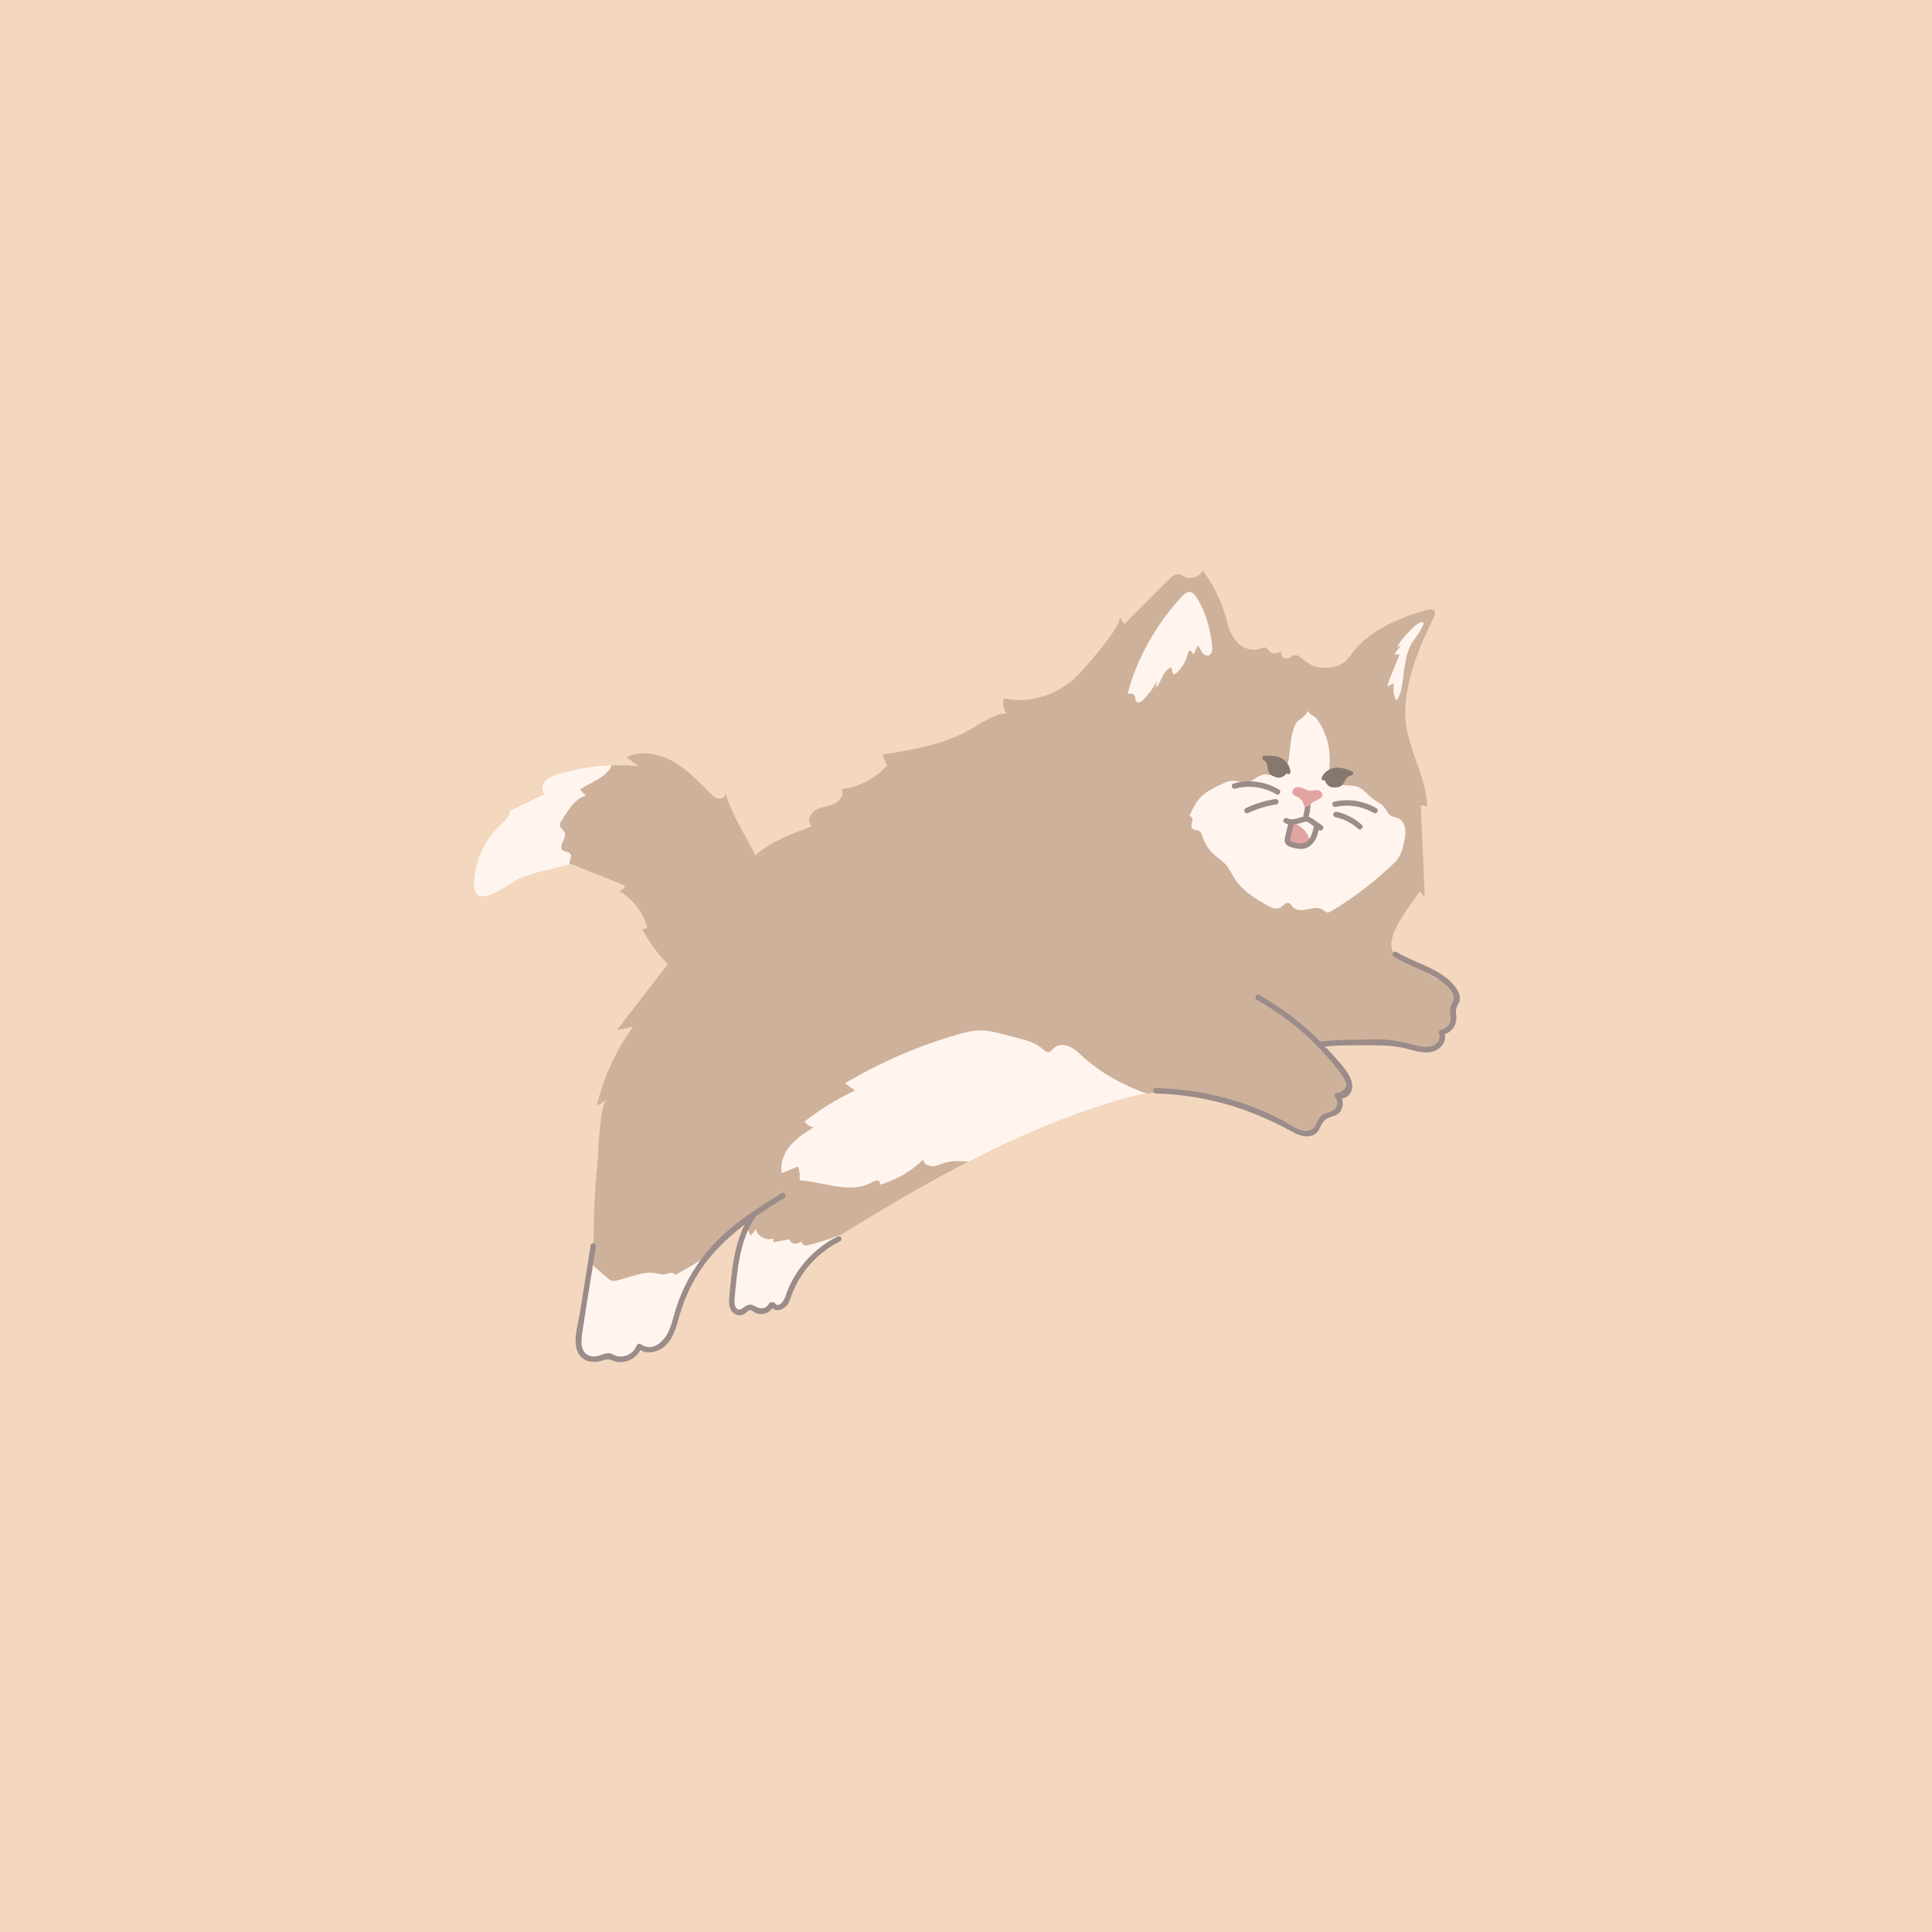<svg xmlns="http://www.w3.org/2000/svg" xmlns:xlink="http://www.w3.org/1999/xlink" width="1024" zoomAndPan="magnify" viewBox="0 0 768 768" height="1024" preserveAspectRatio="xMidYMid meet" version="1.0"><defs><clipPath id="97bfb77ef4"><path d="M 218 226.672 L 580 226.672 L 580 513 L 218 513 Z M 218 226.672 " clip-rule="nonzero"/></clipPath><clipPath id="edca39fcb5"><path d="M 228 474 L 335 474 L 335 541.672 L 228 541.672 Z M 228 474 " clip-rule="nonzero"/></clipPath></defs><rect x="-76.8" width="921.6" fill="#ffffff" y="-76.8" height="921.6" fill-opacity="1"/><rect x="-76.8" width="921.6" fill="#f4d7bf" y="-76.8" height="921.6" fill-opacity="1"/><g clip-path="url(#97bfb77ef4)"><path fill="#ceb19b" d="M 578.656 400.602 C 579.945 397.133 578.035 393.152 575.199 390.723 C 572.93 390.723 565.906 385.855 563.531 384.668 C 560.586 383.273 555.527 381.41 553.828 378.461 C 550.109 372.148 561.105 359.629 564.309 354.254 C 564.98 355.027 565.703 355.859 566.375 356.633 C 565.859 344.477 565.344 332.371 564.773 320.211 C 565.652 320.008 566.684 320.262 567.305 320.887 C 567.148 308.008 558.785 296.883 558.629 284 C 558.473 270.914 564.102 257.098 569.883 245.617 C 570.402 244.684 570.812 243.34 570.039 242.617 C 569.473 242.047 568.492 242.207 567.664 242.363 C 558.113 244.793 547.223 249.445 540.098 256.531 C 536.941 259.691 535.965 263.312 531.27 264.809 C 529.148 265.48 526.828 265.633 524.605 265.273 C 522.285 264.914 520.062 263.93 518.258 262.375 C 517.066 261.34 515.625 259.945 514.129 260.516 C 513.457 260.773 512.992 261.34 512.316 261.652 C 510.82 262.379 508.859 260.723 509.27 259.066 C 507.672 259.637 505.605 260.102 504.473 258.859 C 504.059 258.344 503.797 257.672 503.18 257.465 C 502.613 257.203 502.047 257.465 501.48 257.668 C 494.098 260.203 489.504 253.945 488 247.996 C 486.09 240.34 482.891 233.148 478.137 226.84 C 476.848 229.324 473.441 230.461 470.91 229.324 C 470.082 228.91 469.363 228.34 468.434 228.234 C 467.039 228.078 465.852 229.164 464.816 230.148 C 458.879 236.148 452.887 242.098 446.953 248.047 C 446.277 247.066 445.609 246.082 444.938 245.051 C 446.848 247.949 431.152 265.641 428.621 268.223 C 421.188 275.934 409.723 279.965 399.195 277.637 C 398.367 279.555 398.781 281.879 400.125 283.484 C 394.652 284.004 390.004 287.57 385.203 290.266 C 374.719 296.109 362.586 298.074 350.762 299.938 C 351.383 301.387 352.004 302.781 352.676 304.23 C 348.078 309.402 341.523 312.871 334.656 313.699 C 335.797 315.973 333.625 318.668 331.301 319.648 C 328.926 320.633 326.242 320.738 324.07 322.082 C 321.898 323.426 320.66 326.891 322.676 328.496 C 314.77 331.363 306.562 334.469 300.34 339.977 C 295.984 331.66 290.758 323.395 288.395 315.199 C 288.652 316.547 287.105 317.684 285.762 317.477 C 284.422 317.316 283.336 316.336 282.352 315.355 C 282.047 315.094 281.785 314.785 281.477 314.477 C 277.191 310.184 272.906 305.73 267.637 302.734 C 262.008 299.527 254.883 298.133 249.051 300.977 C 250.652 302.164 252.203 303.355 253.801 304.543 C 250.242 304.234 246.676 304.129 243.062 304.234 C 222.293 310.738 209.887 328.355 226.488 343.551 C 226.695 343.551 226.848 343.496 227.059 343.449 C 230.105 344.688 233.098 345.883 236.145 347.121 C 236.715 347.324 237.281 347.586 237.898 347.793 C 241.414 349.188 244.922 350.637 248.43 352.035 C 248.273 353.172 247.191 354.105 246.055 354.152 C 251.48 357.312 255.609 362.586 257.312 368.637 C 256.641 368.945 256.02 369.309 255.348 369.621 C 257.449 373.32 261.141 378.918 265.457 383.281 C 258.715 392.023 251.961 400.75 245.23 409.504 C 247.398 409.039 249.566 408.574 251.684 408.105 C 244.871 417.469 239.91 428.23 237.227 439.508 C 238.57 438.73 239.965 437.957 241.305 437.18 C 238.258 438.938 237.844 459.117 237.484 462.836 C 236.555 471.836 236.039 480.887 235.984 489.891 C 235.984 493.922 235.676 498.164 235.109 502.457 C 243.004 518.266 266.32 512.195 279.254 500.859 C 280.496 499.355 281.988 498.012 283.434 496.715 C 286.172 494.285 289.012 491.906 291.641 489.371 C 292.57 488.492 293.242 487.406 294.121 486.527 C 294.324 486.32 294.793 486.062 295.309 485.75 C 295.566 485.594 295.824 485.441 296.078 485.285 C 296.648 484.926 297.164 484.613 297.219 484.355 C 297.012 485.129 296.805 485.902 296.598 486.629 C 298.109 503.125 318.234 502.273 334.695 490.617 C 336.508 489.43 338.363 488.34 340.219 487.199 C 342.285 485.961 344.348 484.715 346.363 483.477 C 359.016 475.82 371.816 468.477 384.98 461.75 C 387.992 447.652 417.789 430.844 455.82 434.695 C 465.68 433.297 476.418 434.125 485.816 436.867 C 495.625 439.711 504.191 445.453 513.59 449.281 C 516.016 450.32 518.805 451.145 521.129 450.008 C 524.074 448.508 525.055 444.477 528.047 443.23 C 528.922 442.816 529.902 442.715 530.73 442.301 C 532.02 441.574 532.848 440.078 532.641 438.629 C 532.539 437.695 532.07 436.766 532.539 435.938 C 532.848 435.422 533.418 435.164 533.934 434.852 C 535.641 433.664 536.152 431.285 535.742 429.316 C 535.277 427.301 534.039 425.539 532.797 423.941 C 530.422 420.938 527.84 418.145 525.105 415.559 C 533.984 414.473 543.848 413.023 552.727 414.422 C 554.016 414.629 555.258 414.988 556.551 415.246 C 560.477 416.176 564.449 416.695 568.477 416.695 C 569.977 416.746 571.68 416.59 572.66 415.402 C 573.746 414.059 573.328 411.883 574.414 410.492 C 575.082 409.664 576.168 409.246 576.684 408.316 C 577.352 407.176 576.891 405.777 577.047 404.488 C 577.262 403.086 578.141 401.949 578.656 400.602 Z M 578.656 400.602 " fill-opacity="1" fill-rule="nonzero"/></g><path fill="#fff5ee" d="M 555.898 325.34 C 554.863 324.832 553.621 324.777 552.672 324.117 C 551.543 323.34 551.086 321.914 550.227 320.848 C 549.164 319.527 547.539 318.82 546.16 317.828 C 543.973 316.254 542.32 313.895 539.84 312.828 C 537.066 311.641 531.879 312.922 529.707 310.684 C 527.859 308.777 528.574 304.422 528.605 302.051 C 528.68 296.672 527.117 291.281 524.176 286.781 C 523.688 286.027 523.141 285.277 522.383 284.797 C 521.434 284.188 519.965 283.559 520.305 282.48 C 519.168 283.98 517.797 285.301 516.258 286.379 C 513.285 288.453 512.973 296.777 512.551 299.973 C 512.113 303.309 511.262 308.793 506.668 308.402 C 505.328 308.289 504.023 307.738 502.684 307.844 C 499.867 308.062 497.816 311.066 494.992 311.152 C 493.715 311.191 492.5 310.613 491.23 310.441 C 488.855 310.109 486.535 311.211 484.387 312.277 C 481.961 313.48 479.488 314.723 477.559 316.625 C 475.363 318.797 474.035 321.672 472.754 324.484 C 473.66 324.223 474.188 325.566 473.973 326.488 C 473.762 327.41 473.293 328.465 473.852 329.23 C 474.496 330.117 475.941 329.801 476.844 330.422 C 477.5 330.875 477.738 331.715 477.98 332.477 C 479 335.652 480.98 338.512 483.598 340.574 C 484.445 341.238 485.352 341.828 486.156 342.547 C 488.555 344.711 489.766 347.867 491.656 350.484 C 494.625 354.605 499.16 357.258 503.555 359.797 C 505.254 360.773 507.391 361.758 509.055 360.73 C 510.152 360.051 511.062 358.547 512.289 358.941 C 512.984 359.168 513.328 359.938 513.809 360.492 C 515.211 362.121 517.758 361.91 519.859 361.449 C 521.961 360.988 524.371 360.469 526.086 361.762 C 526.543 362.109 526.953 362.578 527.512 362.703 C 528.125 362.832 528.723 362.5 529.258 362.18 C 537.168 357.434 544.609 351.891 551.422 345.664 C 552.254 344.902 553.082 344.125 553.91 343.352 C 554.25 343.031 554.598 342.711 554.91 342.363 C 556.855 340.223 557.625 337.281 558.203 334.441 C 558.539 332.785 558.832 331.086 558.566 329.414 C 558.32 327.742 557.414 326.09 555.898 325.34 Z M 555.898 325.34 " fill-opacity="1" fill-rule="nonzero"/><path fill="#fff5ee" d="M 474.512 259.953 C 475.082 258.848 475.656 257.742 476.223 256.637 C 476.918 257.395 477.262 258.402 477.836 259.254 C 478.406 260.102 479.398 260.84 480.387 260.578 C 481.824 260.203 482.016 258.262 481.855 256.781 C 481.094 249.883 479.344 243.18 475.555 237.336 C 475.012 236.496 474.344 235.629 473.375 235.391 C 471.953 235.047 470.645 236.195 469.648 237.273 C 459.816 247.941 451.902 261.617 448.262 275.738 C 449.113 275.793 449.965 275.484 450.691 276.113 C 451.594 276.891 450.969 278.305 451.855 279.027 C 452.605 279.645 453.699 278.949 454.379 278.258 C 456.59 276 458.488 273.438 460.004 270.66 C 459.711 271.531 459.574 272.453 459.605 273.371 C 460.758 272.094 461.336 270.422 462.105 268.883 C 462.875 267.348 463.992 265.816 465.637 265.336 C 465.793 265.988 465.949 266.645 466.105 267.301 C 466.156 267.512 466.219 267.742 466.383 267.875 C 466.734 268.156 467.246 267.871 467.582 267.566 C 469.898 265.504 471.543 262.703 472.223 259.68 C 472.348 259.145 472.66 258.445 473.188 258.578 C 473.852 258.738 473.844 260.012 474.512 259.953 Z M 474.512 259.953 " fill-opacity="1" fill-rule="nonzero"/><path fill="#fff5ee" d="M 564.234 247.613 C 562.438 248.496 560.934 250.219 559.586 251.652 C 558.711 252.574 557.879 253.531 557.082 254.52 C 556.645 255.062 555.617 257.078 555.008 257.289 C 555.59 257.09 556.172 256.887 556.754 256.684 C 555.934 257.832 555.105 258.977 554.285 260.121 C 554.977 260.145 555.664 260.164 556.355 260.188 C 554.879 263.836 553.402 267.488 551.926 271.137 C 551.691 271.711 551.484 272.453 551.926 272.887 C 552.512 272.254 553.34 271.844 554.199 271.773 C 553.66 273.992 553.949 276.398 554.996 278.43 C 556.211 277.281 556.715 275.582 557.059 273.941 C 558.402 267.445 558.035 260.27 561.77 254.793 C 562.48 253.754 568.832 245.363 564.234 247.613 Z M 564.234 247.613 " fill-opacity="1" fill-rule="nonzero"/><path fill="#fff5ee" d="M 268.305 506.859 C 268.102 506.188 267.219 505.875 266.5 505.98 C 265.777 506.082 265.105 506.445 264.379 506.547 C 263.09 506.809 261.75 506.289 260.457 506.082 C 257.41 505.512 254.316 506.391 251.324 507.27 C 249.465 507.789 247.656 508.359 245.801 508.875 C 244.871 509.133 243.887 509.395 243.012 509.082 C 242.496 508.875 242.082 508.562 241.668 508.203 C 239.969 506.754 238.312 505.254 236.609 503.805 C 236.094 503.336 235.629 502.926 235.113 502.457 C 234.027 511.566 232.016 521.031 229.949 529.359 C 229.328 531.793 230.105 534.48 231.293 536.703 C 232.43 538.926 234.91 540.691 237.383 540.223 C 238.312 540.066 239.191 539.652 240.121 539.496 C 241.77 539.188 243.422 539.859 245.074 540.324 C 246.727 540.738 248.641 540.891 249.875 539.754 C 250.961 538.77 251.527 536.91 252.973 536.805 C 253.387 536.805 253.797 536.91 254.211 537.008 C 257.469 537.789 260.977 536.129 263.246 533.648 C 265.52 531.113 266.809 527.906 268.047 524.805 C 269.75 520.562 271.453 516.371 273.156 512.129 C 274.703 508.355 276.254 504.473 278.785 501.32 C 278.887 501.164 279.043 501.004 279.25 500.852 C 278.371 500.645 276.617 502.199 275.688 502.715 C 273.211 504.113 270.785 505.512 268.305 506.859 Z M 268.305 506.859 " fill-opacity="1" fill-rule="nonzero"/><path fill="#fff5ee" d="M 319.629 494.957 C 319.008 494.703 318.543 493.977 318.855 493.41 C 317.977 493.875 317.051 494.391 316.016 494.391 C 314.98 494.34 313.895 493.664 313.844 492.633 C 311.672 493.047 309.559 493.41 307.391 493.824 C 307.391 493.305 307.445 492.785 307.445 492.27 C 304.656 493.457 300.938 491.441 300.422 488.441 C 299.957 489.527 299.18 490.512 298.203 491.18 C 297.688 489.68 297.117 488.129 296.602 486.629 C 293.863 496.098 291.438 505.254 290.766 515.238 C 290.609 517.773 291.125 521.082 293.656 521.492 C 295.621 521.801 297.426 519.84 299.387 520.148 C 300.992 520.355 302.379 521.961 303.879 521.492 C 305.48 520.926 306.305 518.289 307.855 518.855 C 308.27 519.016 308.582 519.375 308.992 519.637 C 309.977 520.203 311.316 519.637 311.984 518.703 C 312.66 517.773 312.863 516.586 313.125 515.5 C 314.672 508.93 318.805 503.238 323.758 498.688 C 327.113 495.633 330.832 493.047 334.707 490.617 C 330.418 492.27 326.086 493.824 321.539 494.91 C 320.918 495.062 320.246 495.168 319.629 494.957 Z M 319.629 494.957 " fill-opacity="1" fill-rule="nonzero"/><path fill="#fff5ee" d="M 425.109 416.016 C 423.148 415.137 420.566 415.137 418.965 416.586 C 418.238 417.207 417.621 418.191 416.641 418.238 C 415.816 418.293 415.145 417.57 414.477 417 C 412.047 414.723 408.742 413.793 405.543 412.914 C 403.836 412.5 402.086 412.035 400.379 411.57 C 396.453 410.484 392.375 409.395 388.301 409.656 C 385.766 409.812 383.293 410.484 380.863 411.156 C 365.121 415.707 349.938 422.277 335.844 430.656 C 337.184 431.59 338.527 432.52 339.922 433.449 C 332.742 436.812 325.98 441.004 319.785 445.867 C 320.66 447.008 321.957 447.836 323.402 448.09 C 320.098 450.215 316.688 452.387 314.16 455.387 C 311.629 458.438 309.98 462.477 310.805 466.305 C 312.922 465.477 315.039 464.594 317.211 463.715 C 317.879 465.426 318.086 467.387 317.777 469.195 C 327.535 469.766 338.066 474.836 346.586 469.973 C 347.312 469.609 348.082 469.094 348.855 469.25 C 349.684 469.402 350.199 470.594 349.531 471.008 C 356.035 469.195 362.074 465.734 366.93 461.027 C 367.238 462.785 369.254 463.664 371.008 463.562 C 372.812 463.406 374.418 462.578 376.117 462.062 C 378.957 461.285 381.953 461.598 385 461.754 C 403.844 452.027 423.359 443.598 443.703 437.543 C 447.113 436.508 450.516 435.578 453.977 434.957 C 454.598 434.852 455.215 434.75 455.836 434.699 C 446.438 431.438 437.766 426.629 430.328 419.953 C 428.723 418.5 427.121 416.898 425.109 416.016 Z M 425.109 416.016 " fill-opacity="1" fill-rule="nonzero"/><path fill="#fff5ee" d="M 224.836 323.68 C 226.902 320.578 229.273 317.16 232.941 316.336 C 232.117 315.508 231.293 314.785 230.617 313.902 C 233.77 311.418 241.82 308.781 243.062 304.227 C 235.887 304.488 228.766 305.676 221.895 307.746 C 220.035 308.316 218.125 308.984 216.785 310.434 C 215.492 311.883 215.082 314.367 216.422 315.766 C 211.93 317.887 207.438 320.059 202.895 322.184 C 202.328 325.18 199.695 327.25 197.578 329.426 C 193.086 333.926 190.09 339.93 189.004 346.188 C 188.383 350.016 187.094 357.051 192.723 356.223 C 197.938 355.496 203.102 350.375 208.105 348.566 C 214.043 346.344 220.344 345.203 226.484 343.551 C 226.02 342.309 227.52 340.652 226.793 339.516 C 226.172 338.48 224.52 338.789 223.645 337.969 C 221.785 336.312 225.352 333.312 224.469 330.984 C 224.059 329.949 222.816 329.332 222.609 328.242 C 222.453 327.418 222.918 326.59 223.438 325.863 C 223.906 325.129 224.371 324.406 224.836 323.68 Z M 224.836 323.68 " fill-opacity="1" fill-rule="nonzero"/><path fill="#e2a4a1" d="M 513.168 328.777 C 513.293 328.496 513.438 328.207 513.664 327.996 C 514.031 327.656 514.578 327.574 515.07 327.664 C 515.562 327.762 516.004 328.012 516.426 328.281 C 518.258 329.461 519.875 331.172 520.348 333.297 C 520.492 333.965 520.516 334.699 520.16 335.281 C 519.734 335.973 518.887 336.27 518.086 336.391 C 516.891 336.574 515.664 336.492 514.469 336.332 C 513.668 336.223 512.84 336.066 512.207 335.566 C 511.066 334.66 511.637 333.812 511.945 332.746 C 512.336 331.398 512.582 330.074 513.168 328.777 Z M 513.168 328.777 " fill-opacity="1" fill-rule="nonzero"/><path fill="#fff5ee" d="M 296.082 485.285 C 295.828 485.441 295.566 485.594 295.312 485.75 C 295.469 485.391 295.672 485.023 295.879 484.664 C 295.926 484.871 296.031 485.078 296.082 485.285 Z M 296.082 485.285 " fill-opacity="1" fill-rule="nonzero"/><path fill="#86776f" d="M 537.848 307.012 C 537.719 306.793 537.477 306.68 537.242 306.586 C 535.23 305.734 532.766 304.852 530.547 305.211 C 528.516 305.535 526.621 306.801 525.605 308.609 C 525.465 308.855 525.34 309.121 525.332 309.402 C 525.324 309.688 525.453 309.992 525.715 310.109 C 526.012 310.242 526.414 310.109 526.66 310.328 C 526.777 310.43 526.828 310.59 526.883 310.734 C 527.266 311.77 528.16 312.598 529.219 312.898 C 530.203 313.172 532.359 313.059 533.227 312.359 C 534.477 311.352 534.625 309.359 536.152 308.633 C 536.559 308.441 537.02 308.379 537.406 308.148 C 537.793 307.914 538.078 307.398 537.848 307.012 Z M 537.848 307.012 " fill-opacity="1" fill-rule="nonzero"/><path fill="#86776f" d="M 509.457 301.453 C 507.492 300.355 504.879 300.328 502.695 300.434 C 502.441 300.445 502.172 300.465 501.984 300.625 C 501.637 300.906 501.73 301.484 502.012 301.836 C 502.289 302.191 502.703 302.406 503.016 302.73 C 504.203 303.938 503.66 305.863 504.484 307.242 C 505.059 308.199 507.035 309.051 508.059 309.129 C 509.156 309.219 510.281 308.746 510.992 307.906 C 511.094 307.789 511.195 307.656 511.344 307.598 C 511.648 307.48 511.98 307.746 512.309 307.719 C 512.59 307.699 512.82 307.461 512.906 307.188 C 512.996 306.918 512.969 306.629 512.922 306.344 C 512.594 304.305 511.254 302.465 509.457 301.453 Z M 509.457 301.453 " fill-opacity="1" fill-rule="nonzero"/><path fill="#9b8c89" d="M 578.766 392.676 C 573.316 385.086 562.766 383.055 555.152 378.461 C 553.953 377.734 552.859 379.617 554.055 380.34 C 560.094 383.98 567.09 385.879 572.832 390.02 C 574.484 391.207 576.336 392.695 577.367 394.488 C 578.781 396.957 577.414 398.117 576.613 400.223 C 576.086 401.617 576.535 402.691 576.66 404.113 C 576.883 406.762 575.383 408.828 572.742 409.371 C 572.207 409.48 571.777 410.191 571.98 410.715 C 573.012 413.344 571.078 415.457 568.539 416.012 C 566.32 416.5 564.035 415.844 561.898 415.305 C 558.004 414.324 553.977 413.371 549.949 413.227 C 545.875 413.086 541.742 413.332 537.66 413.336 C 533.371 413.344 529.086 413.477 524.828 414.012 C 524.82 414.012 524.82 414.02 524.809 414.02 C 517.645 406.789 509.52 400.566 500.641 395.562 C 499.422 394.875 498.328 396.754 499.547 397.441 C 506.816 401.543 513.605 406.387 519.75 412.047 C 522.613 414.68 525.328 417.473 527.887 420.406 C 529.383 422.129 530.836 423.891 532.219 425.715 C 532.711 426.363 533.227 427.008 533.668 427.695 C 534.102 428.277 534.453 428.906 534.719 429.586 C 535.898 431.434 535.043 433.059 532.152 434.469 C 531.301 434.102 529.918 434.977 530.668 435.957 C 532.793 438.727 531.234 441.074 528.461 442.148 C 527.543 442.504 526.559 442.543 525.723 443.137 C 522.77 445.215 523.934 449.391 519.047 449.539 C 515.773 449.641 511.574 446.184 508.664 444.719 C 505.734 443.246 502.742 441.898 499.699 440.676 C 486.902 435.539 473.266 432.855 459.496 432.523 C 458.098 432.492 458.102 434.668 459.496 434.699 C 478.477 435.156 496.391 440.402 512.984 449.52 C 515.562 450.934 518.52 452.398 521.523 451.398 C 524.508 450.402 524.469 447.84 526.207 445.723 C 528.277 443.215 531.754 444.422 533.277 440.977 C 533.91 439.551 533.934 438.066 533.473 436.695 C 535.531 436.445 537.25 434.789 537.516 432.422 C 538.043 427.703 532.625 422.594 529.844 419.363 C 528.84 418.195 527.738 417.129 526.688 416.012 C 531.531 415.539 536.398 415.508 541.273 415.523 C 546.945 415.547 552.266 415.359 557.859 416.57 C 561.977 417.457 566.535 419.422 570.68 417.598 C 573.246 416.465 574.855 413.863 574.355 411.164 C 577.102 410.145 579.102 407.48 578.906 404.434 C 578.809 402.852 578.535 401.543 579.234 399.988 C 579.59 399.195 580.074 398.602 580.238 397.719 C 580.57 395.902 579.793 394.109 578.766 392.676 Z M 578.766 392.676 " fill-opacity="1" fill-rule="nonzero"/><g clip-path="url(#edca39fcb5)"><path fill="#9b8c89" d="M 332.883 491.531 C 327.137 494.41 322.156 498.625 318.281 503.762 C 316.324 506.352 314.688 509.176 313.402 512.16 C 312.777 513.613 312.355 515.172 311.676 516.602 C 311.227 517.555 309.324 519.828 308.23 518.191 C 307.922 517.727 307.434 517.633 307.008 517.754 C 306.559 517.543 306 517.578 305.707 518.156 C 304.473 520.559 302.172 520.422 300.152 519.234 C 298.695 518.375 297.453 518.414 296.082 519.41 C 294.961 520.227 293.68 521.441 292.516 519.75 C 291.762 518.652 291.953 517.059 292.059 515.816 C 292.242 513.578 292.465 511.344 292.707 509.113 C 293.656 500.219 295.223 490.965 300.5 483.523 C 304.156 480.969 307.953 478.547 311.82 476.176 C 313.012 475.449 311.922 473.566 310.727 474.297 C 298.719 481.656 286.914 489.301 278.5 500.863 C 274.633 506.18 271.547 512.047 269.332 518.242 C 268.133 521.598 267.469 525.152 266.141 528.457 C 264.359 532.883 259.625 537.844 254.645 534.32 C 254.016 533.875 253.285 534.383 253.047 534.969 C 251.91 537.852 248.949 539.535 245.898 539.203 C 244.414 539.035 243.352 537.988 241.961 537.906 C 239.906 537.777 237.879 539.52 235.594 539.199 C 230.32 538.457 230.969 533.191 231.539 529.32 C 233.199 518.074 235.105 506.859 236.883 495.629 C 237.102 494.262 235.008 493.672 234.793 495.051 C 233.383 503.93 231.973 512.809 230.562 521.691 C 229.758 526.742 226.613 535.785 231.418 539.816 C 233.219 541.328 235.547 541.543 237.812 541.25 C 239.008 541.094 240.297 540.414 241.465 540.371 C 242.707 540.324 243.77 541.074 244.988 541.297 C 248.918 542.035 252.656 540.078 254.543 536.742 C 258.539 538.781 263.301 536.879 265.949 533.332 C 268.141 530.391 268.996 526.75 270 523.281 C 271.215 519.07 272.777 514.988 274.77 511.086 C 279.953 500.945 287.457 493.316 296.055 486.758 C 291.809 495.164 290.887 505.031 290.023 514.297 C 289.801 516.695 289.352 519.562 291.148 521.504 C 292.641 523.117 294.734 523.277 296.441 521.941 C 296.805 521.66 297.375 520.977 297.809 520.84 C 298.672 520.566 299.254 521.316 299.953 521.691 C 300.84 522.164 301.812 522.391 302.82 522.34 C 304.527 522.25 306.039 521.371 307.039 520.035 C 309 521.719 312.004 520.406 313.27 518.25 C 314.211 516.652 314.629 514.758 315.363 513.066 C 316.086 511.387 316.934 509.766 317.883 508.207 C 321.742 501.863 327.359 496.727 333.984 493.402 C 335.23 492.781 334.129 490.902 332.883 491.531 Z M 332.883 491.531 " fill-opacity="1" fill-rule="nonzero"/></g><path fill="#9b8c89" d="M 512.074 327.621 C 511.645 329.332 511.191 331.035 510.816 332.758 C 510.621 333.652 510.555 334.621 511.086 335.418 C 511.57 336.156 512.383 336.535 513.199 336.781 C 515 337.324 517.023 337.781 518.875 337.227 C 520.469 336.75 521.746 335.598 522.625 334.211 C 523.48 332.883 523.914 331.355 524.23 329.812 C 524.301 329.867 524.375 329.914 524.449 329.965 C 525.602 330.766 526.688 328.879 525.543 328.086 C 524.43 327.312 523.309 326.539 522.195 325.758 C 521.523 325.293 520.891 324.898 520.191 324.672 C 520.195 324.664 520.207 324.656 520.207 324.648 C 520.797 322.488 521.062 320.23 520.988 317.988 C 520.973 317.422 520.504 316.875 519.902 316.902 C 519.336 316.926 518.801 317.379 518.816 317.988 C 518.891 320.145 518.676 322.02 518.113 324.07 C 518.066 324.25 518.137 324.434 518.184 324.609 C 516.086 325.047 513.859 326.387 511.777 325.27 C 510.547 324.609 509.445 326.488 510.684 327.152 C 511.141 327.395 511.605 327.512 512.074 327.621 Z M 519.438 326.652 C 520.008 326.746 520.527 327.242 520.988 327.559 C 521.418 327.859 521.848 328.156 522.277 328.457 C 521.695 331.547 520.582 335.434 516.797 335.293 C 515.824 335.254 514.867 334.992 513.938 334.727 C 513.285 334.543 512.762 334.406 512.848 333.641 C 512.957 332.691 513.305 331.711 513.535 330.773 C 513.777 329.777 514.023 328.781 514.266 327.781 C 515.461 327.664 516.664 327.305 517.84 326.941 C 518.332 326.793 518.91 326.562 519.438 326.652 Z M 519.438 326.652 " fill-opacity="1" fill-rule="nonzero"/><path fill="#9b8c89" d="M 490.996 313.531 C 496.5 311.992 502.441 312.797 507.34 315.738 C 508.543 316.461 509.633 314.582 508.434 313.859 C 503.051 310.625 496.461 309.742 490.418 311.438 C 489.074 311.809 489.645 313.91 490.996 313.531 Z M 490.996 313.531 " fill-opacity="1" fill-rule="nonzero"/><path fill="#9b8c89" d="M 495.152 321.281 C 494.621 321.539 494.484 322.293 494.762 322.77 C 495.078 323.312 495.715 323.414 496.246 323.16 C 499.777 321.465 503.555 320.336 507.43 319.77 C 508.012 319.68 508.332 318.945 508.188 318.426 C 508.016 317.801 507.438 317.582 506.852 317.672 C 502.785 318.262 498.855 319.496 495.152 321.281 Z M 495.152 321.281 " fill-opacity="1" fill-rule="nonzero"/><path fill="#9b8c89" d="M 530.965 320.766 C 536.098 319.609 541.527 320.488 546.059 323.156 C 547.266 323.871 548.359 321.988 547.152 321.277 C 542.113 318.309 536.082 317.383 530.387 318.668 C 529.023 318.977 529.602 321.074 530.965 320.766 Z M 530.965 320.766 " fill-opacity="1" fill-rule="nonzero"/><path fill="#9b8c89" d="M 530.012 323.48 C 529.863 324.02 530.195 324.691 530.773 324.82 C 534.133 325.531 537.262 327.102 539.805 329.422 C 540.238 329.816 540.91 329.852 541.344 329.422 C 541.742 329.023 541.781 328.281 541.344 327.883 C 538.531 325.32 535.074 323.508 531.355 322.719 C 530.773 322.602 530.172 322.891 530.012 323.48 Z M 530.012 323.48 " fill-opacity="1" fill-rule="nonzero"/><path fill="#e2a4a1" d="M 514.633 313.258 C 513.859 313.742 513.445 314.852 513.938 315.617 C 514.316 316.203 515.059 316.422 515.684 316.727 C 516.883 317.312 517.824 318.406 518.234 319.676 C 518.328 319.949 518.398 320.246 518.594 320.457 C 518.969 320.863 519.656 320.789 520.125 320.496 C 520.594 320.195 520.926 319.73 521.336 319.359 C 522.363 318.434 523.816 318.125 524.902 317.266 C 525.273 316.969 525.617 316.574 525.664 316.094 C 525.703 315.695 525.531 315.301 525.285 314.984 C 523.914 313.258 521.898 314.668 520.129 314.215 C 518.359 313.762 516.512 312.09 514.633 313.258 Z M 514.633 313.258 " fill-opacity="1" fill-rule="nonzero"/></svg>